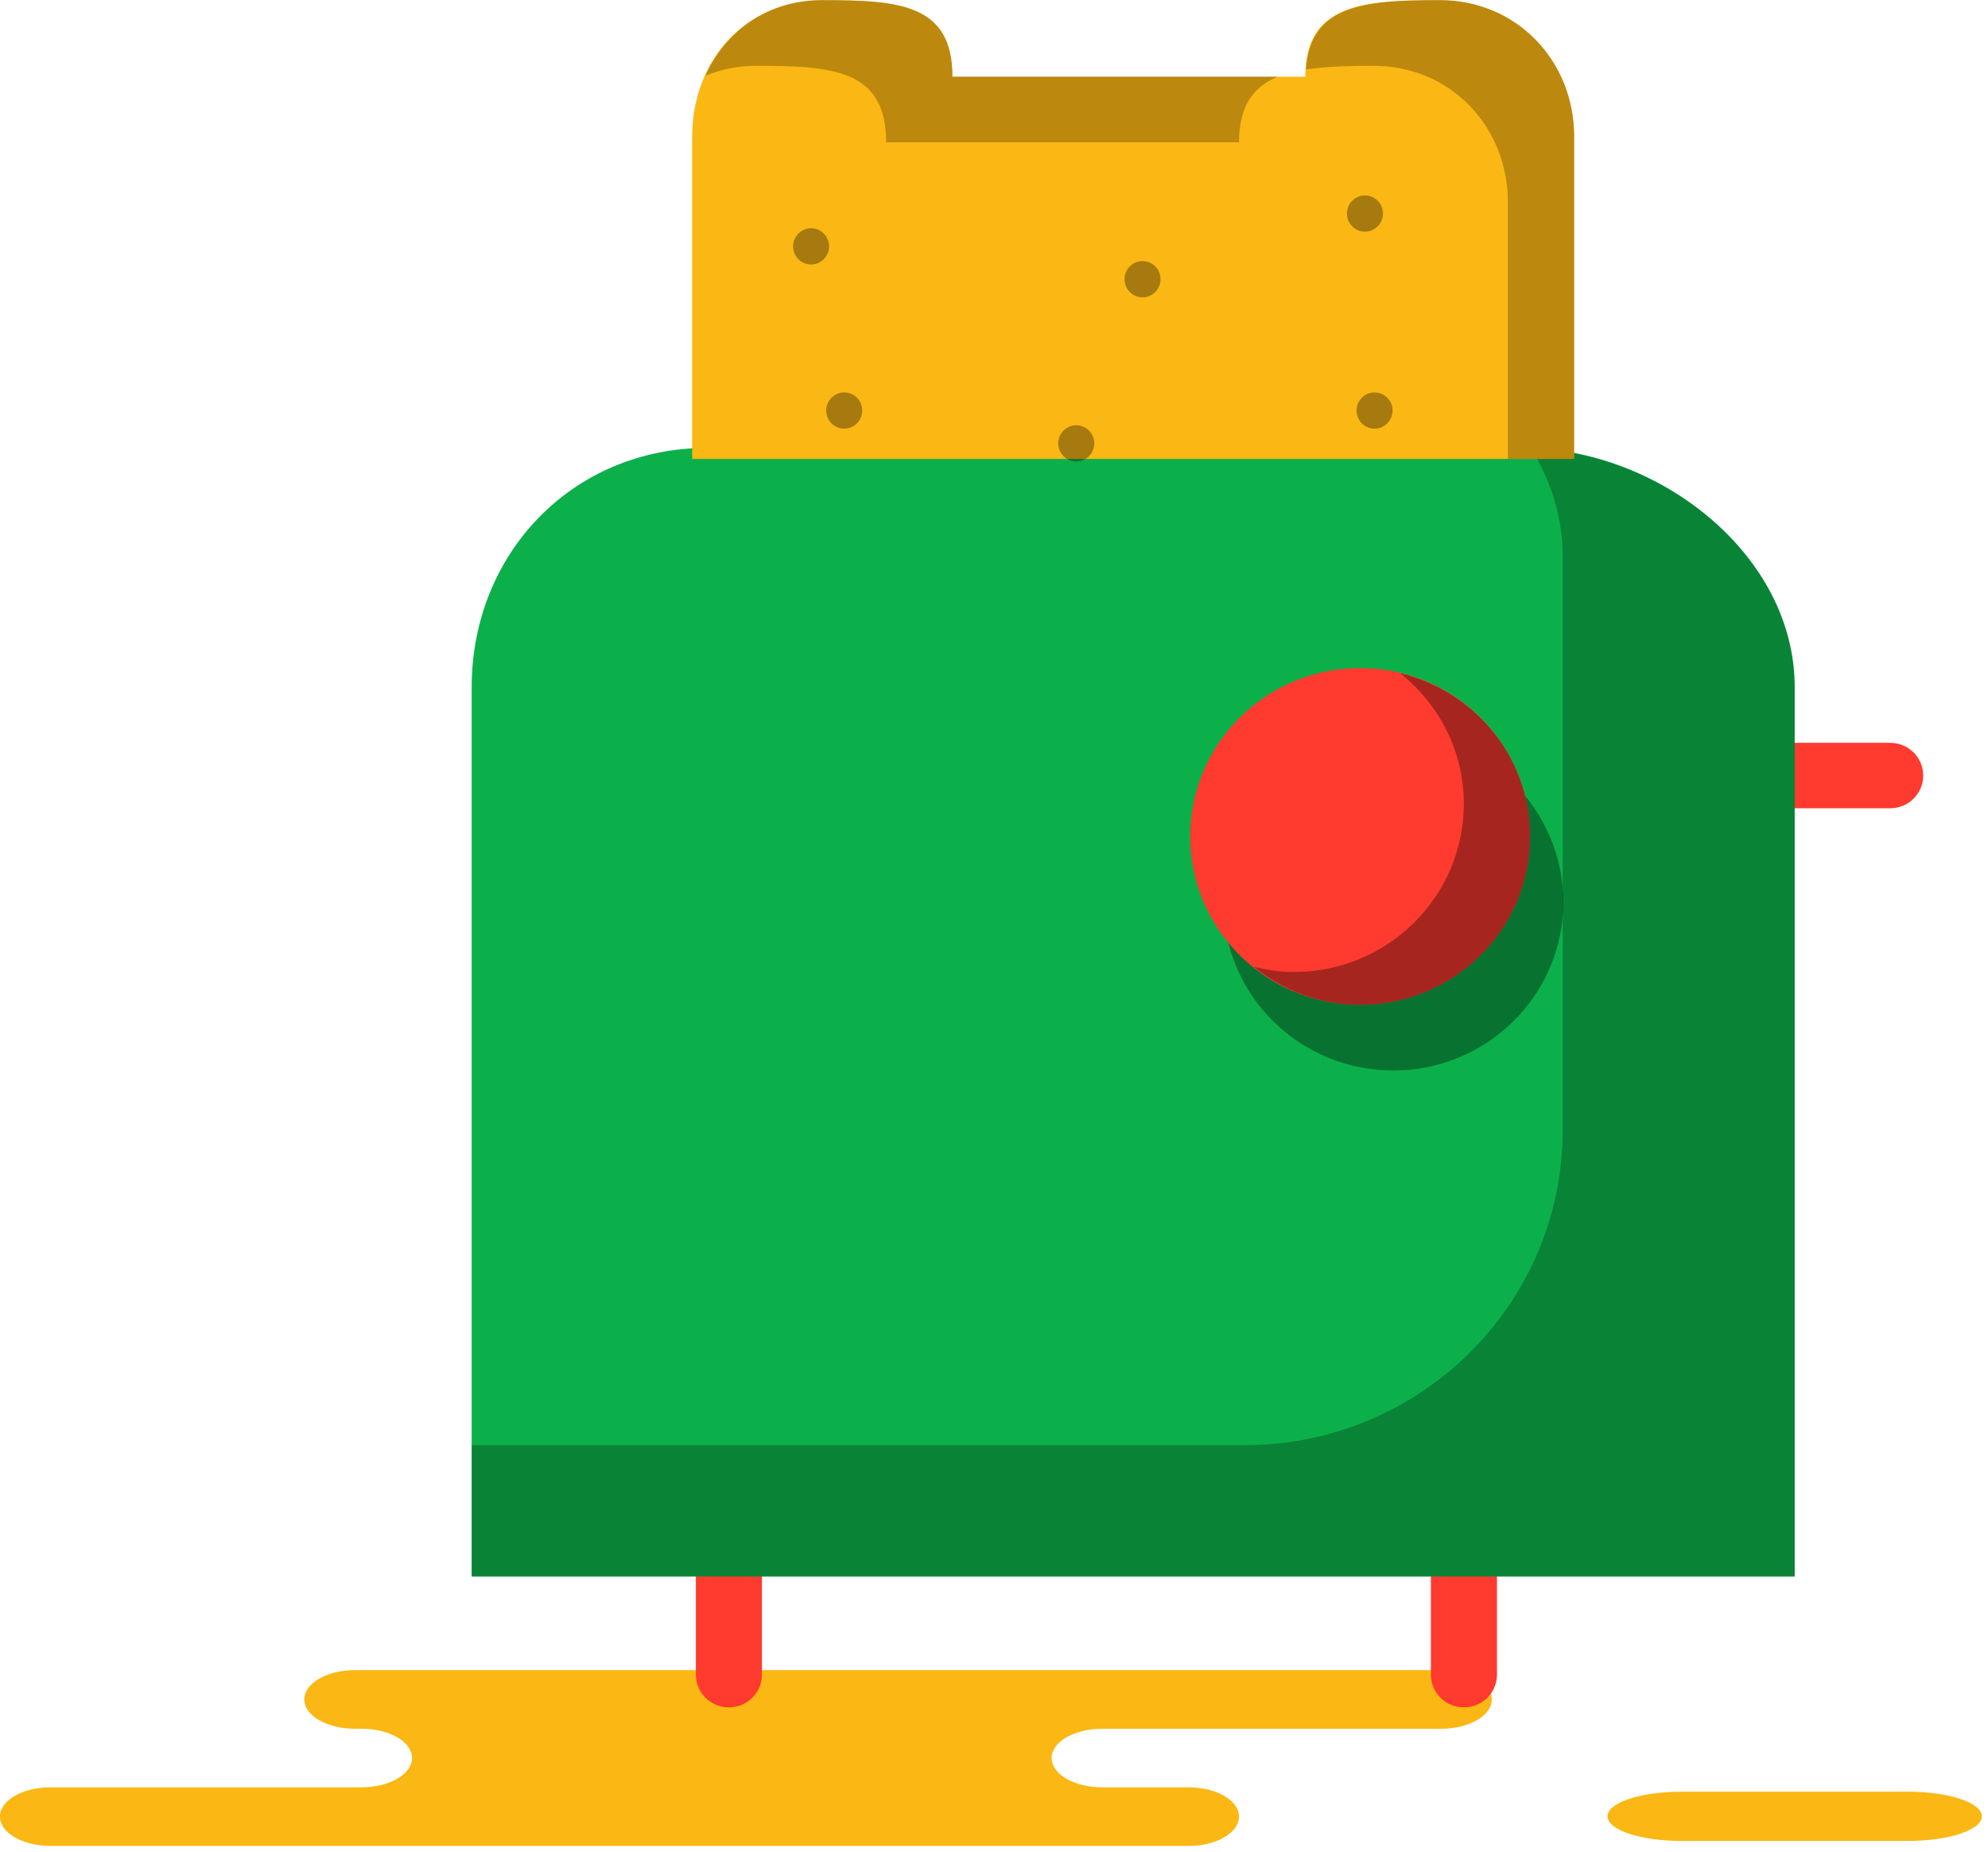 <svg xmlns="http://www.w3.org/2000/svg" xmlns:xlink="http://www.w3.org/1999/xlink" preserveAspectRatio="xMidYMid" width="219" height="204" viewBox="0 0 219 204">
  <defs>
    <style>

      .cls-3 {
        fill: #fbb713;
      }

      .cls-5 {
        fill: #ff3a2f;
      }

      .cls-8 {
        fill: #0cb04a;
      }

      .cls-9 {
        fill: #010101;
        opacity: 0.25;
      }

      .cls-10 {
        fill: #010101;
        opacity: 0.35;
      }

      .cls-16 {
        fill: #090909;
        opacity: 0.35;
      }
    </style>
  </defs>
  <g id="group-58svg">
    <path d="M55.030,183.986 C55.030,183.986 39.088,183.986 39.088,183.986 C36.014,183.986 33.522,185.431 33.522,187.213 C33.522,188.996 36.014,190.441 39.088,190.441 C39.088,190.441 39.829,190.441 39.829,190.441 C42.904,190.441 45.395,191.885 45.395,193.667 C45.395,195.450 42.904,196.895 39.829,196.895 C39.829,196.895 5.558,196.895 5.558,196.895 C2.484,196.895 -0.007,198.338 -0.007,200.121 C-0.007,201.903 2.484,203.348 5.558,203.348 C5.558,203.348 46.744,203.348 46.744,203.348 C46.744,203.348 130.926,203.348 130.926,203.348 C134.000,203.348 136.492,201.903 136.492,200.121 C136.492,198.338 134.000,196.895 130.926,196.895 C130.926,196.895 121.415,196.895 121.415,196.895 C118.341,196.895 115.849,195.450 115.849,193.667 C115.849,191.885 118.341,190.441 121.415,190.441 C121.415,190.441 158.771,190.441 158.771,190.441 C161.845,190.441 164.337,188.996 164.337,187.213 C164.337,185.431 161.845,183.986 158.771,183.986 C158.771,183.986 155.983,183.986 155.983,183.986 C155.983,183.986 55.030,183.986 55.030,183.986 Z" id="path-1" class="cls-3" fill-rule="evenodd"/>
    <path d="M185.227,202.802 C180.730,202.802 177.084,201.587 177.084,200.089 C177.084,198.590 180.730,197.375 185.227,197.375 C185.227,197.375 210.182,197.375 210.182,197.375 C214.679,197.375 218.325,198.590 218.325,200.089 C218.325,201.587 214.679,202.802 210.182,202.802 C210.182,202.802 185.227,202.802 185.227,202.802 Z" id="path-2" class="cls-3" fill-rule="evenodd"/>
    <path d="M208.223,89.042 C208.223,89.042 196.077,89.042 196.077,89.042 C194.067,89.042 192.438,87.428 192.438,85.436 C192.438,83.445 194.067,81.832 196.077,81.832 C196.077,81.832 208.223,81.832 208.223,81.832 C210.233,81.832 211.862,83.445 211.862,85.436 C211.862,87.428 210.233,89.042 208.223,89.042 Z" id="path-3" class="cls-5" fill-rule="evenodd"/>
    <path d="M80.298,188.089 C78.288,188.089 76.659,186.475 76.659,184.485 C76.659,184.485 76.659,168.442 76.659,168.442 C76.659,166.451 78.288,164.838 80.298,164.838 C82.307,164.838 83.936,166.451 83.936,168.442 C83.936,168.442 83.936,184.485 83.936,184.485 C83.936,186.475 82.307,188.089 80.298,188.089 Z" id="path-4" class="cls-5" fill-rule="evenodd"/>
    <path d="M161.268,188.089 C159.258,188.089 157.629,186.475 157.629,184.485 C157.629,184.485 157.629,168.442 157.629,168.442 C157.629,166.451 159.258,164.838 161.268,164.838 C163.278,164.838 164.907,166.451 164.907,168.442 C164.907,168.442 164.907,184.485 164.907,184.485 C164.907,186.475 163.278,188.089 161.268,188.089 Z" id="path-5" class="cls-5" fill-rule="evenodd"/>
    <path d="M197.704,173.671 C197.704,173.671 197.704,75.721 197.704,75.721 C197.704,60.994 182.596,49.341 167.732,49.341 C167.732,49.341 77.913,49.341 77.913,49.341 C63.050,49.341 51.959,60.994 51.959,75.721 C51.959,75.721 51.959,173.671 51.959,173.671 C51.959,173.671 197.704,173.671 197.704,173.671 Z" id="path-6" class="cls-8" fill-rule="evenodd"/>
    <path d="M168.648,49.385 C170.834,52.942 172.146,56.960 172.146,61.251 C172.146,61.251 172.146,124.487 172.146,124.487 C172.146,143.659 156.456,159.202 137.102,159.202 C137.102,159.202 51.959,159.202 51.959,159.202 C51.959,159.202 51.959,173.671 51.959,173.671 C51.959,173.671 197.704,173.671 197.704,173.671 C197.704,173.671 197.704,75.721 197.704,75.721 C197.704,61.297 183.210,49.849 168.648,49.385 Z" id="path-7" class="cls-9" fill-rule="evenodd"/>
    <path d="M172.211,99.379 C172.211,109.623 163.828,117.928 153.487,117.928 C143.146,117.928 134.763,109.623 134.763,99.379 C134.763,89.135 143.146,80.830 153.487,80.830 C163.828,80.830 172.211,89.135 172.211,99.379 Z" id="path-8" class="cls-10" fill-rule="evenodd"/>
    <path d="M168.560,92.145 C168.560,102.389 160.177,110.694 149.836,110.694 C139.495,110.694 131.111,102.389 131.111,92.145 C131.111,81.900 139.495,73.596 149.836,73.596 C160.177,73.596 168.560,81.900 168.560,92.145 Z" id="path-9" class="cls-5" fill-rule="evenodd"/>
    <path d="M154.257,74.171 C158.493,77.572 161.258,82.705 161.258,88.528 C161.258,98.772 152.875,107.078 142.534,107.078 C141.003,107.078 139.537,106.844 138.113,106.501 C141.330,109.083 145.373,110.694 149.836,110.694 C160.177,110.694 168.560,102.389 168.560,92.145 C168.560,83.417 162.453,76.147 154.257,74.171 Z" id="path-10" class="cls-10" fill-rule="evenodd"/>
    <path d="M173.413,50.559 C173.413,50.559 173.413,15.064 173.413,15.064 C173.413,6.676 167.070,0.014 158.603,0.014 C150.137,0.014 143.793,0.427 143.793,8.448 C143.793,8.448 104.924,8.448 104.924,8.448 C104.924,0.427 99.053,0.014 90.587,0.014 C82.120,0.014 76.250,6.676 76.250,15.064 C76.250,15.064 76.250,50.559 76.250,50.559 C76.250,50.559 173.413,50.559 173.413,50.559 Z" id="path-11" class="cls-3" fill-rule="evenodd"/>
    <path d="M83.284,7.248 C91.750,7.248 97.621,7.660 97.621,15.682 C97.621,15.682 136.490,15.682 136.490,15.682 C136.490,11.657 138.090,9.550 140.752,8.448 C140.752,8.448 104.923,8.448 104.923,8.448 C104.923,0.427 99.053,0.014 90.587,0.014 C84.579,0.014 79.929,3.402 77.705,8.346 C79.390,7.650 81.257,7.248 83.284,7.248 Z" id="path-12" class="cls-9" fill-rule="evenodd"/>
    <path d="M158.603,0.014 C150.450,0.014 144.325,0.467 143.878,7.659 C146.042,7.322 148.539,7.248 151.301,7.248 C159.767,7.248 166.111,13.911 166.111,22.298 C166.111,22.298 166.111,50.559 166.111,50.559 C166.111,50.559 173.413,50.559 173.413,50.559 C173.413,50.559 173.413,15.064 173.413,15.064 C173.413,6.676 167.070,0.014 158.603,0.014 Z" id="path-13" class="cls-9" fill-rule="evenodd"/>
    <path d="M127.846,30.759 C127.846,31.858 126.957,32.756 125.864,32.756 C124.770,32.756 123.878,31.858 123.878,30.759 C123.878,29.654 124.770,28.761 125.864,28.761 C126.957,28.761 127.846,29.654 127.846,30.759 Z" id="path-14" class="cls-16" fill-rule="evenodd"/>
    <path d="M91.333,27.142 C91.333,28.240 90.445,29.139 89.352,29.139 C88.257,29.139 87.366,28.240 87.366,27.142 C87.366,26.037 88.257,25.145 89.352,25.145 C90.445,25.145 91.333,26.037 91.333,27.142 Z" id="path-15" class="cls-16" fill-rule="evenodd"/>
    <path d="M94.985,45.227 C94.985,46.326 94.097,47.224 93.003,47.224 C91.909,47.224 91.017,46.326 91.017,45.227 C91.017,44.122 91.909,43.230 93.003,43.230 C94.097,43.230 94.985,44.122 94.985,45.227 Z" id="path-16" class="cls-16" fill-rule="evenodd"/>
    <path d="M153.405,45.227 C153.405,46.326 152.516,47.224 151.423,47.224 C150.328,47.224 149.437,46.326 149.437,45.227 C149.437,44.122 150.328,43.230 151.423,43.230 C152.516,43.230 153.405,44.122 153.405,45.227 Z" id="path-17" class="cls-16" fill-rule="evenodd"/>
    <path d="M120.544,48.844 C120.544,49.942 119.655,50.841 118.561,50.841 C117.467,50.841 116.575,49.942 116.575,48.844 C116.575,47.739 117.467,46.847 118.561,46.847 C119.655,46.847 120.544,47.739 120.544,48.844 Z" id="path-18" class="cls-16" fill-rule="evenodd"/>
    <path d="M152.348,23.525 C152.348,24.623 151.459,25.522 150.363,25.522 C149.269,25.522 148.380,24.623 148.380,23.525 C148.380,22.420 149.269,21.527 150.363,21.527 C151.459,21.527 152.348,22.420 152.348,23.525 Z" id="path-19" class="cls-16" fill-rule="evenodd"/>
  </g>
</svg>
